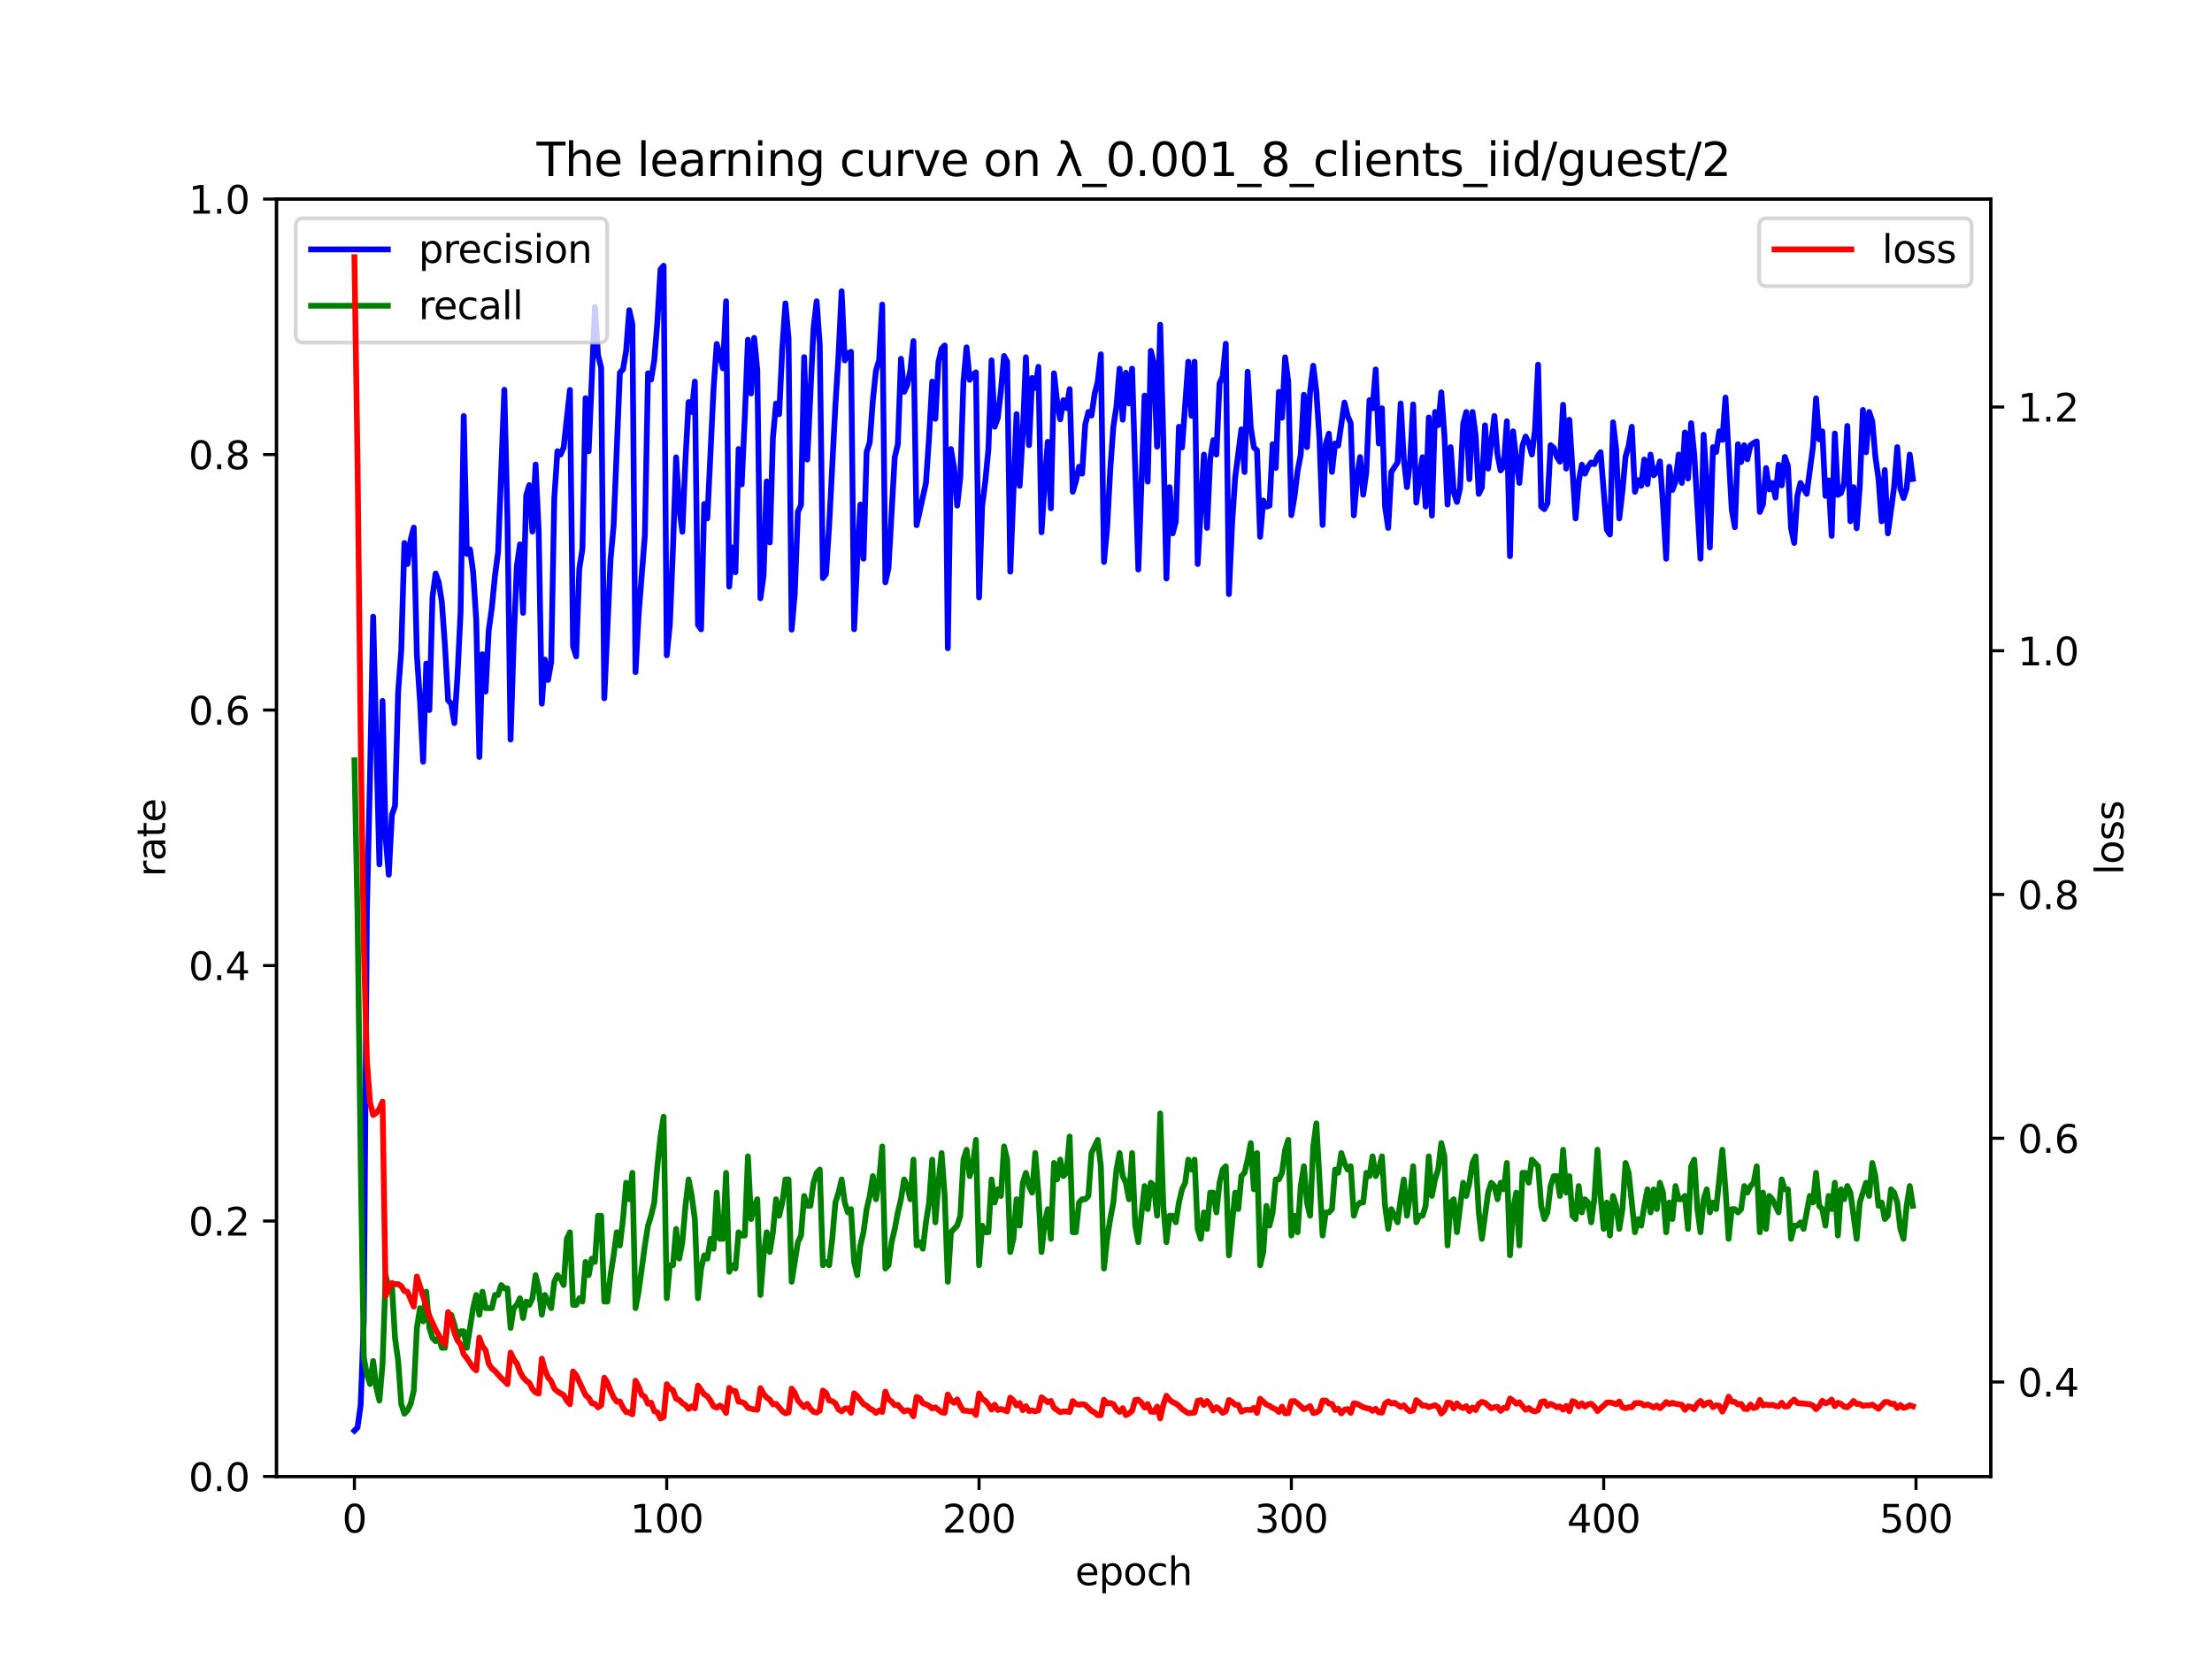 <?xml version="1.0" encoding="utf-8" standalone="no"?>
<!DOCTYPE svg PUBLIC "-//W3C//DTD SVG 1.1//EN"
  "http://www.w3.org/Graphics/SVG/1.1/DTD/svg11.dtd">
<svg xmlns:xlink="http://www.w3.org/1999/xlink" width="576pt" height="432pt" viewBox="0 0 576 432" xmlns="http://www.w3.org/2000/svg" version="1.1">
 <defs>
  <style type="text/css">*{stroke-linejoin: round; stroke-linecap: butt}</style>
 </defs>
 <g id="figure_1">
  <g id="patch_1">
   <path d="M 0 432 
L 576 432 
L 576 0 
L 0 0 
z
" style="fill: #ffffff"/>
  </g>
  <g id="axes_1">
   <g id="patch_2">
    <path d="M 72 384.48 
L 518.4 384.48 
L 518.4 51.84 
L 72 51.84 
z
" style="fill: #ffffff"/>
   </g>
   <g id="matplotlib.axis_1">
    <g id="xtick_1">
     <g id="line2d_1">
      <defs>
       <path id="md2931b9721" d="M 0 0 
L 0 3.5 
" style="stroke: #000000; stroke-width: 0.8"/>
      </defs>
      <g>
       <use xlink:href="#md2931b9721" x="92.291" y="384.48" style="stroke: #000000; stroke-width: 0.8"/>
      </g>
     </g>
     <g id="text_1">
      <!-- 0 -->
      <g transform="translate(89.11 399.078) scale(0.1 -0.1)">
       <defs>
        <path id="DejaVuSans-30" d="M 2034 4250 
Q 1547 4250 1301 3770 
Q 1056 3291 1056 2328 
Q 1056 1369 1301 889 
Q 1547 409 2034 409 
Q 2525 409 2770 889 
Q 3016 1369 3016 2328 
Q 3016 3291 2770 3770 
Q 2525 4250 2034 4250 
z
M 2034 4750 
Q 2819 4750 3233 4129 
Q 3647 3509 3647 2328 
Q 3647 1150 3233 529 
Q 2819 -91 2034 -91 
Q 1250 -91 836 529 
Q 422 1150 422 2328 
Q 422 3509 836 4129 
Q 1250 4750 2034 4750 
z
" transform="scale(0.016)"/>
       </defs>
       <use xlink:href="#DejaVuSans-30"/>
      </g>
     </g>
    </g>
    <g id="xtick_2">
     <g id="line2d_2">
      <g>
       <use xlink:href="#md2931b9721" x="173.617" y="384.48" style="stroke: #000000; stroke-width: 0.8"/>
      </g>
     </g>
     <g id="text_2">
      <!-- 100 -->
      <g transform="translate(164.073 399.078) scale(0.1 -0.1)">
       <defs>
        <path id="DejaVuSans-31" d="M 794 531 
L 1825 531 
L 1825 4091 
L 703 3866 
L 703 4441 
L 1819 4666 
L 2450 4666 
L 2450 531 
L 3481 531 
L 3481 0 
L 794 0 
L 794 531 
z
" transform="scale(0.016)"/>
       </defs>
       <use xlink:href="#DejaVuSans-31"/>
       <use xlink:href="#DejaVuSans-30" x="63.623"/>
       <use xlink:href="#DejaVuSans-30" x="127.246"/>
      </g>
     </g>
    </g>
    <g id="xtick_3">
     <g id="line2d_3">
      <g>
       <use xlink:href="#md2931b9721" x="254.943" y="384.48" style="stroke: #000000; stroke-width: 0.8"/>
      </g>
     </g>
     <g id="text_3">
      <!-- 200 -->
      <g transform="translate(245.4 399.078) scale(0.1 -0.1)">
       <defs>
        <path id="DejaVuSans-32" d="M 1228 531 
L 3431 531 
L 3431 0 
L 469 0 
L 469 531 
Q 828 903 1448 1529 
Q 2069 2156 2228 2338 
Q 2531 2678 2651 2914 
Q 2772 3150 2772 3378 
Q 2772 3750 2511 3984 
Q 2250 4219 1831 4219 
Q 1534 4219 1204 4116 
Q 875 4013 500 3803 
L 500 4441 
Q 881 4594 1212 4672 
Q 1544 4750 1819 4750 
Q 2544 4750 2975 4387 
Q 3406 4025 3406 3419 
Q 3406 3131 3298 2873 
Q 3191 2616 2906 2266 
Q 2828 2175 2409 1742 
Q 1991 1309 1228 531 
z
" transform="scale(0.016)"/>
       </defs>
       <use xlink:href="#DejaVuSans-32"/>
       <use xlink:href="#DejaVuSans-30" x="63.623"/>
       <use xlink:href="#DejaVuSans-30" x="127.246"/>
      </g>
     </g>
    </g>
    <g id="xtick_4">
     <g id="line2d_4">
      <g>
       <use xlink:href="#md2931b9721" x="336.27" y="384.48" style="stroke: #000000; stroke-width: 0.8"/>
      </g>
     </g>
     <g id="text_4">
      <!-- 300 -->
      <g transform="translate(326.726 399.078) scale(0.1 -0.1)">
       <defs>
        <path id="DejaVuSans-33" d="M 2597 2516 
Q 3050 2419 3304 2112 
Q 3559 1806 3559 1356 
Q 3559 666 3084 287 
Q 2609 -91 1734 -91 
Q 1441 -91 1130 -33 
Q 819 25 488 141 
L 488 750 
Q 750 597 1062 519 
Q 1375 441 1716 441 
Q 2309 441 2620 675 
Q 2931 909 2931 1356 
Q 2931 1769 2642 2001 
Q 2353 2234 1838 2234 
L 1294 2234 
L 1294 2753 
L 1863 2753 
Q 2328 2753 2575 2939 
Q 2822 3125 2822 3475 
Q 2822 3834 2567 4026 
Q 2313 4219 1838 4219 
Q 1578 4219 1281 4162 
Q 984 4106 628 3988 
L 628 4550 
Q 988 4650 1302 4700 
Q 1616 4750 1894 4750 
Q 2613 4750 3031 4423 
Q 3450 4097 3450 3541 
Q 3450 3153 3228 2886 
Q 3006 2619 2597 2516 
z
" transform="scale(0.016)"/>
       </defs>
       <use xlink:href="#DejaVuSans-33"/>
       <use xlink:href="#DejaVuSans-30" x="63.623"/>
       <use xlink:href="#DejaVuSans-30" x="127.246"/>
      </g>
     </g>
    </g>
    <g id="xtick_5">
     <g id="line2d_5">
      <g>
       <use xlink:href="#md2931b9721" x="417.596" y="384.48" style="stroke: #000000; stroke-width: 0.8"/>
      </g>
     </g>
     <g id="text_5">
      <!-- 400 -->
      <g transform="translate(408.052 399.078) scale(0.1 -0.1)">
       <defs>
        <path id="DejaVuSans-34" d="M 2419 4116 
L 825 1625 
L 2419 1625 
L 2419 4116 
z
M 2253 4666 
L 3047 4666 
L 3047 1625 
L 3713 1625 
L 3713 1100 
L 3047 1100 
L 3047 0 
L 2419 0 
L 2419 1100 
L 313 1100 
L 313 1709 
L 2253 4666 
z
" transform="scale(0.016)"/>
       </defs>
       <use xlink:href="#DejaVuSans-34"/>
       <use xlink:href="#DejaVuSans-30" x="63.623"/>
       <use xlink:href="#DejaVuSans-30" x="127.246"/>
      </g>
     </g>
    </g>
    <g id="xtick_6">
     <g id="line2d_6">
      <g>
       <use xlink:href="#md2931b9721" x="498.922" y="384.48" style="stroke: #000000; stroke-width: 0.8"/>
      </g>
     </g>
     <g id="text_6">
      <!-- 500 -->
      <g transform="translate(489.379 399.078) scale(0.1 -0.1)">
       <defs>
        <path id="DejaVuSans-35" d="M 691 4666 
L 3169 4666 
L 3169 4134 
L 1269 4134 
L 1269 2991 
Q 1406 3038 1543 3061 
Q 1681 3084 1819 3084 
Q 2600 3084 3056 2656 
Q 3513 2228 3513 1497 
Q 3513 744 3044 326 
Q 2575 -91 1722 -91 
Q 1428 -91 1123 -41 
Q 819 9 494 109 
L 494 744 
Q 775 591 1075 516 
Q 1375 441 1709 441 
Q 2250 441 2565 725 
Q 2881 1009 2881 1497 
Q 2881 1984 2565 2268 
Q 2250 2553 1709 2553 
Q 1456 2553 1204 2497 
Q 953 2441 691 2322 
L 691 4666 
z
" transform="scale(0.016)"/>
       </defs>
       <use xlink:href="#DejaVuSans-35"/>
       <use xlink:href="#DejaVuSans-30" x="63.623"/>
       <use xlink:href="#DejaVuSans-30" x="127.246"/>
      </g>
     </g>
    </g>
    <g id="text_7">
     <!-- epoch -->
     <g transform="translate(279.972 412.757) scale(0.1 -0.1)">
      <defs>
       <path id="DejaVuSans-65" d="M 3597 1894 
L 3597 1613 
L 953 1613 
Q 991 1019 1311 708 
Q 1631 397 2203 397 
Q 2534 397 2845 478 
Q 3156 559 3463 722 
L 3463 178 
Q 3153 47 2828 -22 
Q 2503 -91 2169 -91 
Q 1331 -91 842 396 
Q 353 884 353 1716 
Q 353 2575 817 3079 
Q 1281 3584 2069 3584 
Q 2775 3584 3186 3129 
Q 3597 2675 3597 1894 
z
M 3022 2063 
Q 3016 2534 2758 2815 
Q 2500 3097 2075 3097 
Q 1594 3097 1305 2825 
Q 1016 2553 972 2059 
L 3022 2063 
z
" transform="scale(0.016)"/>
       <path id="DejaVuSans-70" d="M 1159 525 
L 1159 -1331 
L 581 -1331 
L 581 3500 
L 1159 3500 
L 1159 2969 
Q 1341 3281 1617 3432 
Q 1894 3584 2278 3584 
Q 2916 3584 3314 3078 
Q 3713 2572 3713 1747 
Q 3713 922 3314 415 
Q 2916 -91 2278 -91 
Q 1894 -91 1617 61 
Q 1341 213 1159 525 
z
M 3116 1747 
Q 3116 2381 2855 2742 
Q 2594 3103 2138 3103 
Q 1681 3103 1420 2742 
Q 1159 2381 1159 1747 
Q 1159 1113 1420 752 
Q 1681 391 2138 391 
Q 2594 391 2855 752 
Q 3116 1113 3116 1747 
z
" transform="scale(0.016)"/>
       <path id="DejaVuSans-6f" d="M 1959 3097 
Q 1497 3097 1228 2736 
Q 959 2375 959 1747 
Q 959 1119 1226 758 
Q 1494 397 1959 397 
Q 2419 397 2687 759 
Q 2956 1122 2956 1747 
Q 2956 2369 2687 2733 
Q 2419 3097 1959 3097 
z
M 1959 3584 
Q 2709 3584 3137 3096 
Q 3566 2609 3566 1747 
Q 3566 888 3137 398 
Q 2709 -91 1959 -91 
Q 1206 -91 779 398 
Q 353 888 353 1747 
Q 353 2609 779 3096 
Q 1206 3584 1959 3584 
z
" transform="scale(0.016)"/>
       <path id="DejaVuSans-63" d="M 3122 3366 
L 3122 2828 
Q 2878 2963 2633 3030 
Q 2388 3097 2138 3097 
Q 1578 3097 1268 2742 
Q 959 2388 959 1747 
Q 959 1106 1268 751 
Q 1578 397 2138 397 
Q 2388 397 2633 464 
Q 2878 531 3122 666 
L 3122 134 
Q 2881 22 2623 -34 
Q 2366 -91 2075 -91 
Q 1284 -91 818 406 
Q 353 903 353 1747 
Q 353 2603 823 3093 
Q 1294 3584 2113 3584 
Q 2378 3584 2631 3529 
Q 2884 3475 3122 3366 
z
" transform="scale(0.016)"/>
       <path id="DejaVuSans-68" d="M 3513 2113 
L 3513 0 
L 2938 0 
L 2938 2094 
Q 2938 2591 2744 2837 
Q 2550 3084 2163 3084 
Q 1697 3084 1428 2787 
Q 1159 2491 1159 1978 
L 1159 0 
L 581 0 
L 581 4863 
L 1159 4863 
L 1159 2956 
Q 1366 3272 1645 3428 
Q 1925 3584 2291 3584 
Q 2894 3584 3203 3211 
Q 3513 2838 3513 2113 
z
" transform="scale(0.016)"/>
      </defs>
      <use xlink:href="#DejaVuSans-65"/>
      <use xlink:href="#DejaVuSans-70" x="61.523"/>
      <use xlink:href="#DejaVuSans-6f" x="125"/>
      <use xlink:href="#DejaVuSans-63" x="186.182"/>
      <use xlink:href="#DejaVuSans-68" x="241.162"/>
     </g>
    </g>
   </g>
   <g id="matplotlib.axis_2">
    <g id="ytick_1">
     <g id="line2d_7">
      <defs>
       <path id="m10dcba0d7e" d="M 0 0 
L -3.5 0 
" style="stroke: #000000; stroke-width: 0.8"/>
      </defs>
      <g>
       <use xlink:href="#m10dcba0d7e" x="72" y="384.48" style="stroke: #000000; stroke-width: 0.8"/>
      </g>
     </g>
     <g id="text_8">
      <!-- 0.0 -->
      <g transform="translate(49.097 388.279) scale(0.1 -0.1)">
       <defs>
        <path id="DejaVuSans-2e" d="M 684 794 
L 1344 794 
L 1344 0 
L 684 0 
L 684 794 
z
" transform="scale(0.016)"/>
       </defs>
       <use xlink:href="#DejaVuSans-30"/>
       <use xlink:href="#DejaVuSans-2e" x="63.623"/>
       <use xlink:href="#DejaVuSans-30" x="95.41"/>
      </g>
     </g>
    </g>
    <g id="ytick_2">
     <g id="line2d_8">
      <g>
       <use xlink:href="#m10dcba0d7e" x="72" y="317.952" style="stroke: #000000; stroke-width: 0.8"/>
      </g>
     </g>
     <g id="text_9">
      <!-- 0.2 -->
      <g transform="translate(49.097 321.751) scale(0.1 -0.1)">
       <use xlink:href="#DejaVuSans-30"/>
       <use xlink:href="#DejaVuSans-2e" x="63.623"/>
       <use xlink:href="#DejaVuSans-32" x="95.41"/>
      </g>
     </g>
    </g>
    <g id="ytick_3">
     <g id="line2d_9">
      <g>
       <use xlink:href="#m10dcba0d7e" x="72" y="251.424" style="stroke: #000000; stroke-width: 0.8"/>
      </g>
     </g>
     <g id="text_10">
      <!-- 0.4 -->
      <g transform="translate(49.097 255.223) scale(0.1 -0.1)">
       <use xlink:href="#DejaVuSans-30"/>
       <use xlink:href="#DejaVuSans-2e" x="63.623"/>
       <use xlink:href="#DejaVuSans-34" x="95.41"/>
      </g>
     </g>
    </g>
    <g id="ytick_4">
     <g id="line2d_10">
      <g>
       <use xlink:href="#m10dcba0d7e" x="72" y="184.896" style="stroke: #000000; stroke-width: 0.8"/>
      </g>
     </g>
     <g id="text_11">
      <!-- 0.6 -->
      <g transform="translate(49.097 188.695) scale(0.1 -0.1)">
       <defs>
        <path id="DejaVuSans-36" d="M 2113 2584 
Q 1688 2584 1439 2293 
Q 1191 2003 1191 1497 
Q 1191 994 1439 701 
Q 1688 409 2113 409 
Q 2538 409 2786 701 
Q 3034 994 3034 1497 
Q 3034 2003 2786 2293 
Q 2538 2584 2113 2584 
z
M 3366 4563 
L 3366 3988 
Q 3128 4100 2886 4159 
Q 2644 4219 2406 4219 
Q 1781 4219 1451 3797 
Q 1122 3375 1075 2522 
Q 1259 2794 1537 2939 
Q 1816 3084 2150 3084 
Q 2853 3084 3261 2657 
Q 3669 2231 3669 1497 
Q 3669 778 3244 343 
Q 2819 -91 2113 -91 
Q 1303 -91 875 529 
Q 447 1150 447 2328 
Q 447 3434 972 4092 
Q 1497 4750 2381 4750 
Q 2619 4750 2861 4703 
Q 3103 4656 3366 4563 
z
" transform="scale(0.016)"/>
       </defs>
       <use xlink:href="#DejaVuSans-30"/>
       <use xlink:href="#DejaVuSans-2e" x="63.623"/>
       <use xlink:href="#DejaVuSans-36" x="95.41"/>
      </g>
     </g>
    </g>
    <g id="ytick_5">
     <g id="line2d_11">
      <g>
       <use xlink:href="#m10dcba0d7e" x="72" y="118.368" style="stroke: #000000; stroke-width: 0.8"/>
      </g>
     </g>
     <g id="text_12">
      <!-- 0.8 -->
      <g transform="translate(49.097 122.167) scale(0.1 -0.1)">
       <defs>
        <path id="DejaVuSans-38" d="M 2034 2216 
Q 1584 2216 1326 1975 
Q 1069 1734 1069 1313 
Q 1069 891 1326 650 
Q 1584 409 2034 409 
Q 2484 409 2743 651 
Q 3003 894 3003 1313 
Q 3003 1734 2745 1975 
Q 2488 2216 2034 2216 
z
M 1403 2484 
Q 997 2584 770 2862 
Q 544 3141 544 3541 
Q 544 4100 942 4425 
Q 1341 4750 2034 4750 
Q 2731 4750 3128 4425 
Q 3525 4100 3525 3541 
Q 3525 3141 3298 2862 
Q 3072 2584 2669 2484 
Q 3125 2378 3379 2068 
Q 3634 1759 3634 1313 
Q 3634 634 3220 271 
Q 2806 -91 2034 -91 
Q 1263 -91 848 271 
Q 434 634 434 1313 
Q 434 1759 690 2068 
Q 947 2378 1403 2484 
z
M 1172 3481 
Q 1172 3119 1398 2916 
Q 1625 2713 2034 2713 
Q 2441 2713 2670 2916 
Q 2900 3119 2900 3481 
Q 2900 3844 2670 4047 
Q 2441 4250 2034 4250 
Q 1625 4250 1398 4047 
Q 1172 3844 1172 3481 
z
" transform="scale(0.016)"/>
       </defs>
       <use xlink:href="#DejaVuSans-30"/>
       <use xlink:href="#DejaVuSans-2e" x="63.623"/>
       <use xlink:href="#DejaVuSans-38" x="95.41"/>
      </g>
     </g>
    </g>
    <g id="ytick_6">
     <g id="line2d_12">
      <g>
       <use xlink:href="#m10dcba0d7e" x="72" y="51.84" style="stroke: #000000; stroke-width: 0.8"/>
      </g>
     </g>
     <g id="text_13">
      <!-- 1.0 -->
      <g transform="translate(49.097 55.639) scale(0.1 -0.1)">
       <use xlink:href="#DejaVuSans-31"/>
       <use xlink:href="#DejaVuSans-2e" x="63.623"/>
       <use xlink:href="#DejaVuSans-30" x="95.41"/>
      </g>
     </g>
    </g>
    <g id="text_14">
     <!-- rate -->
     <g transform="translate(43.017 228.316) rotate(-90) scale(0.1 -0.1)">
      <defs>
       <path id="DejaVuSans-72" d="M 2631 2963 
Q 2534 3019 2420 3045 
Q 2306 3072 2169 3072 
Q 1681 3072 1420 2755 
Q 1159 2438 1159 1844 
L 1159 0 
L 581 0 
L 581 3500 
L 1159 3500 
L 1159 2956 
Q 1341 3275 1631 3429 
Q 1922 3584 2338 3584 
Q 2397 3584 2469 3576 
Q 2541 3569 2628 3553 
L 2631 2963 
z
" transform="scale(0.016)"/>
       <path id="DejaVuSans-61" d="M 2194 1759 
Q 1497 1759 1228 1600 
Q 959 1441 959 1056 
Q 959 750 1161 570 
Q 1363 391 1709 391 
Q 2188 391 2477 730 
Q 2766 1069 2766 1631 
L 2766 1759 
L 2194 1759 
z
M 3341 1997 
L 3341 0 
L 2766 0 
L 2766 531 
Q 2569 213 2275 61 
Q 1981 -91 1556 -91 
Q 1019 -91 701 211 
Q 384 513 384 1019 
Q 384 1609 779 1909 
Q 1175 2209 1959 2209 
L 2766 2209 
L 2766 2266 
Q 2766 2663 2505 2880 
Q 2244 3097 1772 3097 
Q 1472 3097 1187 3025 
Q 903 2953 641 2809 
L 641 3341 
Q 956 3463 1253 3523 
Q 1550 3584 1831 3584 
Q 2591 3584 2966 3190 
Q 3341 2797 3341 1997 
z
" transform="scale(0.016)"/>
       <path id="DejaVuSans-74" d="M 1172 4494 
L 1172 3500 
L 2356 3500 
L 2356 3053 
L 1172 3053 
L 1172 1153 
Q 1172 725 1289 603 
Q 1406 481 1766 481 
L 2356 481 
L 2356 0 
L 1766 0 
Q 1100 0 847 248 
Q 594 497 594 1153 
L 594 3053 
L 172 3053 
L 172 3500 
L 594 3500 
L 594 4494 
L 1172 4494 
z
" transform="scale(0.016)"/>
      </defs>
      <use xlink:href="#DejaVuSans-72"/>
      <use xlink:href="#DejaVuSans-61" x="41.113"/>
      <use xlink:href="#DejaVuSans-74" x="102.393"/>
      <use xlink:href="#DejaVuSans-65" x="141.602"/>
     </g>
    </g>
   </g>
   <g id="line2d_13">
    <path d="M 92.291 372.543 
L 93.104 371.703 
L 93.917 365.849 
L 94.731 344.024 
L 95.544 237.168 
L 96.357 201.854 
L 97.17 160.588 
L 98.797 225.09 
L 99.61 182.52 
L 100.424 218.16 
L 101.237 227.782 
L 102.05 212.22 
L 102.863 209.844 
L 103.677 180.227 
L 104.49 169.242 
L 105.303 141.397 
L 106.116 146.88 
L 106.93 140.544 
L 107.743 137.376 
L 108.556 170.64 
L 109.369 182.52 
L 110.183 198.36 
L 110.996 172.8 
L 111.809 184.896 
L 112.622 155.449 
L 113.436 149.338 
L 114.249 151.632 
L 115.062 156.884 
L 115.876 168.264 
L 116.689 182.37 
L 117.502 183.253 
L 118.315 188.308 
L 119.129 175.959 
L 119.942 159.308 
L 120.755 108.326 
L 121.568 144.24 
L 122.382 143.048 
L 123.195 148.86 
L 124.008 161.368 
L 124.821 197.131 
L 125.635 170.367 
L 126.448 180.087 
L 127.261 164.16 
L 128.074 158.285 
L 128.888 149.926 
L 129.701 143.754 
L 131.328 101.488 
L 132.141 135 
L 132.954 192.572 
L 133.767 166.985 
L 134.581 147.531 
L 135.394 141.743 
L 136.207 159.597 
L 137.02 128.974 
L 137.834 126.312 
L 138.647 138.418 
L 139.46 120.96 
L 140.273 138.24 
L 141.087 183.253 
L 141.9 171.745 
L 142.713 177.069 
L 143.526 172.422 
L 144.34 129.6 
L 145.153 117.493 
L 145.966 118.368 
L 146.78 116.52 
L 148.406 101.545 
L 149.219 168.264 
L 150.033 170.933 
L 150.846 148.131 
L 151.659 142.974 
L 152.472 103.68 
L 153.286 117.493 
L 154.912 79.95 
L 155.725 92.496 
L 156.539 95.705 
L 157.352 181.837 
L 158.978 145.762 
L 159.792 136.848 
L 161.418 97.013 
L 162.232 96.192 
L 163.045 91.362 
L 163.858 80.765 
L 164.671 84.452 
L 165.485 175.04 
L 166.298 160.048 
L 167.924 139.377 
L 168.738 97.2 
L 169.551 98.843 
L 170.364 93.858 
L 171.177 83.825 
L 171.991 70.15 
L 172.804 69.195 
L 173.617 170.64 
L 174.43 162.72 
L 175.244 142.56 
L 176.057 119.076 
L 176.87 132.132 
L 177.684 138.465 
L 178.497 119.66 
L 179.31 104.689 
L 180.123 107.28 
L 180.937 99.36 
L 181.75 162.72 
L 182.563 163.887 
L 183.376 131.22 
L 184.19 135 
L 185.816 101.12 
L 186.629 89.562 
L 187.443 92.406 
L 188.256 95.925 
L 189.069 78.451 
L 189.882 152.753 
L 190.696 142.56 
L 191.509 149.016 
L 192.322 116.922 
L 193.136 126.153 
L 193.949 108.54 
L 194.762 88.461 
L 195.575 102.459 
L 196.389 87.997 
L 197.202 96.421 
L 198.015 155.79 
L 198.828 149.881 
L 199.642 125.371 
L 200.455 141.259 
L 201.268 113.982 
L 202.081 105.062 
L 202.895 107.864 
L 203.708 90.766 
L 204.521 78.994 
L 205.334 88.068 
L 206.148 163.966 
L 206.961 154.463 
L 207.774 133.231 
L 208.588 131.535 
L 209.401 92.991 
L 210.214 119.66 
L 211.841 85.44 
L 212.654 78.451 
L 213.467 89.856 
L 214.28 150.535 
L 215.094 149.463 
L 215.907 136.934 
L 217.533 105.6 
L 218.347 92.571 
L 219.16 75.845 
L 219.973 93.858 
L 220.786 92.049 
L 221.6 91.612 
L 222.413 163.851 
L 223.226 145.762 
L 224.039 131.384 
L 224.853 145.496 
L 225.666 117.709 
L 226.479 115.2 
L 227.293 104.2 
L 228.106 96.421 
L 228.919 93.824 
L 229.732 79.306 
L 230.546 151.632 
L 231.359 147.936 
L 232.985 119.076 
L 233.799 115.68 
L 234.612 93.42 
L 235.425 102.05 
L 236.238 100.283 
L 237.052 96.421 
L 237.865 88.8 
L 238.678 136.769 
L 241.118 125.76 
L 241.931 113.802 
L 242.745 99.36 
L 243.558 109.068 
L 244.371 94.235 
L 245.184 90.798 
L 245.998 89.955 
L 246.811 168.812 
L 247.624 116.922 
L 248.437 121.869 
L 249.251 131.674 
L 250.064 124.296 
L 250.877 99.36 
L 251.69 90.45 
L 252.504 98.912 
L 253.317 97.616 
L 254.13 96.944 
L 254.943 155.566 
L 255.757 131.674 
L 256.57 125.371 
L 257.383 116.922 
L 258.197 93.824 
L 259.01 111.122 
L 259.823 108.864 
L 260.636 101.736 
L 261.45 92.691 
L 262.263 94.176 
L 263.076 148.86 
L 264.703 107.829 
L 265.516 126.514 
L 266.329 112.875 
L 267.142 93.024 
L 267.956 115.927 
L 268.769 98.41 
L 269.582 101.013 
L 270.395 95.52 
L 271.209 138.616 
L 272.022 125.76 
L 272.835 115.042 
L 273.649 132.374 
L 274.462 97.2 
L 275.275 104.689 
L 276.088 109.192 
L 276.902 104.2 
L 277.715 106.272 
L 278.528 101.324 
L 279.341 128.07 
L 280.155 125.371 
L 280.968 121.536 
L 281.781 123.342 
L 282.594 110.541 
L 283.408 107.28 
L 284.221 108.22 
L 285.034 102.582 
L 285.847 99.36 
L 286.661 92.254 
L 287.474 146.34 
L 288.287 137.572 
L 289.101 122.4 
L 289.914 111.122 
L 290.727 105.782 
L 291.54 95.996 
L 292.354 109.296 
L 293.167 97.053 
L 293.98 105.062 
L 294.793 95.996 
L 296.42 148.306 
L 298.046 103.015 
L 298.86 125.405 
L 299.673 91.362 
L 300.486 94.655 
L 301.299 116.331 
L 302.113 84.559 
L 302.926 114.416 
L 303.739 150.644 
L 304.553 126.847 
L 305.366 138.886 
L 306.179 135.807 
L 306.992 111.122 
L 307.806 116.52 
L 309.432 94.176 
L 310.245 108.27 
L 311.059 94.176 
L 311.872 146.88 
L 313.498 118.368 
L 314.312 137.47 
L 315.125 119.6 
L 315.938 114.602 
L 316.751 118.368 
L 317.565 99.817 
L 318.378 98.04 
L 319.191 89.497 
L 320.005 154.718 
L 320.818 136.631 
L 321.631 124.416 
L 323.258 111.775 
L 324.071 122.917 
L 324.884 96.791 
L 325.697 111.337 
L 326.511 116.52 
L 327.324 117.277 
L 328.137 139.779 
L 328.95 130.328 
L 329.764 131.92 
L 330.577 131.674 
L 331.39 115.68 
L 332.203 121.869 
L 333.017 102.05 
L 333.83 108.778 
L 334.643 93.052 
L 335.457 99.36 
L 336.27 134.143 
L 337.083 129.348 
L 337.896 122.614 
L 338.71 118.368 
L 339.523 102.785 
L 340.336 116.43 
L 341.149 101.915 
L 341.963 95.228 
L 342.776 102 
L 343.589 114.21 
L 344.402 136.697 
L 345.216 115.68 
L 346.029 112.937 
L 346.842 122.889 
L 347.655 115.475 
L 348.469 116.034 
L 350.095 104.827 
L 350.909 108.27 
L 351.722 110.198 
L 352.535 134.208 
L 353.348 124.704 
L 354.162 119.008 
L 354.975 128.84 
L 355.788 122.917 
L 356.601 104.2 
L 357.415 106.324 
L 358.228 96.192 
L 359.041 115.475 
L 359.854 106.324 
L 360.668 131.92 
L 361.481 137.47 
L 362.294 122.889 
L 363.921 120.426 
L 364.734 105.062 
L 365.547 119.545 
L 366.361 126.847 
L 367.174 120.233 
L 367.987 105.3 
L 368.8 130.883 
L 369.614 124.296 
L 370.427 119.04 
L 371.24 131.92 
L 372.053 108.702 
L 372.867 134.264 
L 373.68 107.28 
L 374.493 110.714 
L 375.306 102.155 
L 376.12 113.336 
L 376.933 131.384 
L 377.746 116.43 
L 378.559 128.134 
L 379.373 130.713 
L 380.186 127.155 
L 380.999 110.36 
L 381.812 107.28 
L 382.626 124.787 
L 383.439 107.28 
L 384.252 113.336 
L 385.066 128.603 
L 385.879 126.952 
L 386.692 110.745 
L 387.505 122.03 
L 389.132 108.326 
L 389.945 118.368 
L 390.758 122.489 
L 391.572 121.392 
L 392.385 109.69 
L 393.198 144.836 
L 394.011 112.32 
L 394.825 119.6 
L 395.638 125.76 
L 396.451 116.034 
L 397.264 113.658 
L 398.078 115.344 
L 398.891 118.368 
L 399.704 112.059 
L 400.518 94.96 
L 401.331 131.92 
L 402.144 132.578 
L 402.957 131.04 
L 403.771 115.927 
L 404.584 116.602 
L 405.397 118.952 
L 406.21 120.233 
L 407.024 105.401 
L 407.837 122.03 
L 408.65 109.296 
L 410.277 135 
L 411.09 125.433 
L 411.903 121.003 
L 412.716 123.342 
L 413.53 121.536 
L 414.343 120.426 
L 415.156 120.878 
L 415.97 118.905 
L 416.783 117.74 
L 418.409 137.97 
L 419.223 139.2 
L 420.036 109.971 
L 420.849 117.064 
L 421.662 135 
L 422.476 127.872 
L 423.289 118.927 
L 424.102 116.034 
L 424.915 111.122 
L 425.729 128.07 
L 426.542 125.021 
L 427.355 126.514 
L 428.168 119.66 
L 428.982 126.09 
L 429.795 118.368 
L 430.608 123.762 
L 431.422 122.889 
L 432.235 120.15 
L 433.048 131.32 
L 433.861 145.496 
L 434.675 121.536 
L 435.488 127.59 
L 436.301 125.433 
L 437.114 118.368 
L 437.928 125.76 
L 438.741 112.611 
L 439.554 124.605 
L 440.367 110.198 
L 441.181 118.368 
L 442.807 145.496 
L 443.62 113.201 
L 444.434 126.09 
L 445.247 142.56 
L 446.06 116.43 
L 446.874 117.709 
L 447.687 112.32 
L 448.5 114.551 
L 449.313 103.512 
L 450.94 132.668 
L 451.753 137.289 
L 452.566 115.68 
L 453.38 120.325 
L 454.193 115.927 
L 455.006 119.6 
L 455.819 115.927 
L 456.633 115.344 
L 457.446 114.927 
L 458.259 133.303 
L 459.072 131.32 
L 459.886 121.869 
L 460.699 127.44 
L 461.512 125.76 
L 462.326 129.56 
L 463.139 121.003 
L 463.952 126.397 
L 464.765 118.978 
L 465.579 121.392 
L 466.392 137.572 
L 467.205 141.397 
L 468.018 129.12 
L 468.832 125.76 
L 470.458 128.603 
L 472.085 116.43 
L 472.898 103.72 
L 473.711 114.416 
L 474.524 112.32 
L 475.338 129.12 
L 476.151 125.082 
L 476.964 139.536 
L 477.778 112.875 
L 478.591 128.872 
L 479.404 128.377 
L 480.217 125.76 
L 481.031 110.907 
L 481.844 135.723 
L 482.657 126.847 
L 483.47 137.572 
L 484.284 126.451 
L 485.097 106.742 
L 485.91 117.769 
L 486.723 107.28 
L 487.537 109.69 
L 488.35 118.952 
L 489.163 124.704 
L 489.976 135.749 
L 490.79 122.4 
L 491.603 138.886 
L 493.23 126.759 
L 494.043 116.43 
L 494.856 127.284 
L 495.669 129.692 
L 496.483 127.155 
L 497.296 118.368 
L 498.109 124.704 
L 498.109 124.704 
" clip-path="url(#p5d669cd397)" style="fill: none; stroke: #0000ff; stroke-width: 1.5; stroke-linecap: square"/>
   </g>
   <g id="line2d_14">
    <path d="M 92.291 197.961 
L 93.104 238.359 
L 93.917 301.965 
L 94.731 353.537 
L 95.544 357.834 
L 96.357 360.413 
L 97.17 354.396 
L 97.984 361.273 
L 98.797 364.711 
L 99.61 355.256 
L 100.424 332.048 
L 101.237 335.487 
L 102.05 334.627 
L 102.863 348.38 
L 103.677 354.396 
L 104.49 365.57 
L 105.303 368.149 
L 106.116 367.289 
L 106.93 365.57 
L 107.743 362.132 
L 108.556 345.801 
L 109.369 340.644 
L 110.183 344.082 
L 110.996 336.346 
L 111.809 345.801 
L 112.622 348.38 
L 113.436 349.239 
L 114.249 348.38 
L 115.062 350.958 
L 115.876 350.958 
L 116.689 343.222 
L 117.502 342.363 
L 118.315 344.941 
L 119.129 348.38 
L 119.942 346.66 
L 120.755 346.66 
L 121.568 350.958 
L 123.195 340.644 
L 124.008 337.206 
L 124.821 342.363 
L 125.635 336.346 
L 126.448 340.644 
L 128.074 340.644 
L 128.888 337.206 
L 129.701 337.206 
L 130.514 334.627 
L 131.328 335.487 
L 132.141 335.487 
L 132.954 345.801 
L 133.767 340.644 
L 134.581 339.784 
L 135.394 338.065 
L 136.207 343.222 
L 137.02 338.925 
L 137.834 339.784 
L 138.647 338.065 
L 139.46 332.048 
L 140.273 335.487 
L 141.087 342.363 
L 141.9 337.206 
L 143.526 340.644 
L 144.34 333.767 
L 145.153 332.048 
L 145.966 332.908 
L 146.78 334.627 
L 147.593 322.593 
L 148.406 320.874 
L 149.219 339.784 
L 150.033 339.784 
L 150.846 338.065 
L 151.659 338.925 
L 152.472 328.61 
L 153.286 332.048 
L 154.099 327.751 
L 154.912 328.61 
L 155.725 316.577 
L 156.539 316.577 
L 157.352 338.925 
L 158.165 338.925 
L 158.978 332.048 
L 159.792 326.891 
L 160.605 320.874 
L 161.418 324.313 
L 162.232 317.436 
L 163.045 307.981 
L 163.858 312.279 
L 164.671 305.403 
L 165.485 340.644 
L 166.298 336.346 
L 167.924 324.313 
L 168.738 319.155 
L 169.551 316.577 
L 170.364 313.139 
L 171.177 303.684 
L 171.991 295.948 
L 172.804 290.791 
L 173.617 338.065 
L 174.43 329.47 
L 175.244 329.47 
L 176.057 320.015 
L 176.87 327.751 
L 177.684 323.453 
L 178.497 313.998 
L 179.31 307.122 
L 180.123 311.42 
L 180.937 317.436 
L 181.75 338.065 
L 182.563 330.329 
L 183.376 326.891 
L 184.19 327.751 
L 185.003 322.593 
L 185.816 325.172 
L 186.629 310.56 
L 187.443 322.593 
L 188.256 322.593 
L 189.069 305.403 
L 189.882 331.189 
L 190.696 329.47 
L 191.509 330.329 
L 192.322 320.874 
L 193.136 321.734 
L 193.949 321.734 
L 194.762 301.105 
L 195.575 317.436 
L 196.389 313.998 
L 197.202 312.279 
L 198.015 337.206 
L 198.828 326.891 
L 199.642 320.874 
L 200.455 326.032 
L 201.268 320.874 
L 202.081 312.279 
L 202.895 316.577 
L 203.708 313.139 
L 204.521 307.122 
L 205.334 307.122 
L 206.148 333.767 
L 207.774 323.453 
L 208.588 321.734 
L 209.401 311.42 
L 210.214 313.998 
L 211.027 313.998 
L 211.841 307.981 
L 212.654 305.403 
L 213.467 304.543 
L 214.28 329.47 
L 215.094 328.61 
L 215.907 329.47 
L 216.72 322.593 
L 217.533 313.139 
L 218.347 310.56 
L 219.16 307.122 
L 219.973 313.139 
L 220.786 315.717 
L 221.6 314.858 
L 222.413 328.61 
L 223.226 332.048 
L 224.039 324.313 
L 224.853 320.874 
L 225.666 314.858 
L 226.479 311.42 
L 227.293 306.262 
L 228.106 312.279 
L 228.919 307.122 
L 229.732 298.527 
L 230.546 330.329 
L 231.359 329.47 
L 232.172 323.453 
L 232.985 320.015 
L 233.799 315.717 
L 234.612 312.279 
L 235.425 307.122 
L 236.238 308.841 
L 237.052 312.279 
L 237.865 301.965 
L 238.678 324.313 
L 239.491 323.453 
L 240.305 325.172 
L 241.118 318.296 
L 241.931 313.139 
L 242.745 301.965 
L 243.558 318.296 
L 244.371 307.981 
L 245.184 300.246 
L 245.998 311.42 
L 246.811 333.767 
L 247.624 320.874 
L 249.251 319.155 
L 250.064 316.577 
L 250.877 301.965 
L 251.69 299.386 
L 252.504 306.262 
L 253.317 303.684 
L 254.13 296.807 
L 254.943 329.47 
L 255.757 319.155 
L 256.57 320.874 
L 257.383 320.874 
L 258.197 307.122 
L 259.01 313.139 
L 259.823 309.7 
L 260.636 311.42 
L 261.45 298.527 
L 262.263 301.965 
L 263.076 326.032 
L 263.889 322.593 
L 264.703 312.279 
L 265.516 319.155 
L 266.329 307.981 
L 267.142 305.403 
L 267.956 308.841 
L 268.769 310.56 
L 269.582 300.246 
L 270.395 310.56 
L 271.209 326.032 
L 272.022 318.296 
L 272.835 314.858 
L 273.649 322.593 
L 274.462 302.824 
L 275.275 307.122 
L 276.088 301.965 
L 276.902 306.262 
L 277.715 305.403 
L 278.528 295.948 
L 279.341 320.874 
L 280.155 320.874 
L 280.968 313.139 
L 281.781 312.279 
L 282.594 312.279 
L 283.408 311.42 
L 284.221 300.246 
L 285.847 296.807 
L 286.661 303.684 
L 287.474 330.329 
L 288.287 322.593 
L 289.101 317.436 
L 289.914 313.139 
L 290.727 304.543 
L 291.54 300.246 
L 292.354 306.262 
L 293.167 307.981 
L 293.98 312.279 
L 294.793 300.246 
L 295.607 319.155 
L 296.42 323.453 
L 298.046 308.841 
L 298.86 314.858 
L 299.673 307.981 
L 300.486 308.841 
L 301.299 316.577 
L 302.113 289.931 
L 302.926 313.998 
L 303.739 323.453 
L 304.553 316.577 
L 305.366 316.577 
L 306.179 318.296 
L 306.992 313.139 
L 307.806 309.7 
L 308.619 307.981 
L 309.432 301.965 
L 310.245 304.543 
L 311.059 301.965 
L 311.872 320.015 
L 312.685 322.593 
L 313.498 315.717 
L 314.312 320.015 
L 315.125 310.56 
L 315.938 310.56 
L 316.751 315.717 
L 317.565 307.981 
L 318.378 304.543 
L 319.191 303.684 
L 320.005 326.891 
L 321.631 310.56 
L 322.444 314.858 
L 323.258 306.262 
L 324.071 305.403 
L 324.884 301.965 
L 325.697 297.667 
L 326.511 309.7 
L 327.324 300.246 
L 328.137 329.47 
L 328.95 326.032 
L 329.764 313.998 
L 330.577 319.155 
L 331.39 315.717 
L 332.203 307.122 
L 333.017 307.122 
L 333.83 305.403 
L 334.643 299.386 
L 335.457 296.807 
L 336.27 321.734 
L 337.083 316.577 
L 337.896 320.874 
L 338.71 308.841 
L 339.523 303.684 
L 340.336 313.139 
L 341.149 316.577 
L 341.963 298.527 
L 342.776 292.51 
L 344.402 321.734 
L 345.216 315.717 
L 346.029 315.717 
L 346.842 314.858 
L 347.655 304.543 
L 348.469 305.403 
L 349.282 300.246 
L 350.095 302.824 
L 350.909 304.543 
L 351.722 303.684 
L 352.535 316.577 
L 353.348 313.998 
L 354.162 313.139 
L 354.975 313.139 
L 355.788 305.403 
L 356.601 306.262 
L 357.415 301.105 
L 358.228 306.262 
L 359.041 304.543 
L 359.854 301.105 
L 360.668 313.998 
L 361.481 320.015 
L 362.294 314.858 
L 363.921 318.296 
L 364.734 312.279 
L 365.547 307.122 
L 366.361 316.577 
L 367.174 311.42 
L 367.987 303.684 
L 368.8 318.296 
L 369.614 316.577 
L 370.427 316.577 
L 371.24 313.998 
L 372.053 301.105 
L 372.867 311.42 
L 373.68 307.122 
L 374.493 304.543 
L 375.306 297.667 
L 376.12 301.105 
L 376.933 324.313 
L 377.746 313.139 
L 378.559 312.279 
L 379.373 320.874 
L 380.999 307.981 
L 381.812 311.42 
L 382.626 307.981 
L 383.439 302.824 
L 384.252 301.105 
L 385.066 315.717 
L 385.879 322.593 
L 387.505 310.56 
L 388.319 307.981 
L 389.132 308.841 
L 389.945 312.279 
L 390.758 307.981 
L 391.572 309.7 
L 392.385 302.824 
L 393.198 326.891 
L 394.011 314.858 
L 394.825 310.56 
L 395.638 324.313 
L 396.451 305.403 
L 397.264 305.403 
L 398.078 307.981 
L 398.891 301.965 
L 400.518 303.684 
L 401.331 313.998 
L 402.144 317.436 
L 402.957 315.717 
L 403.771 308.841 
L 404.584 306.262 
L 405.397 306.262 
L 406.21 311.42 
L 407.024 299.386 
L 407.837 310.56 
L 408.65 306.262 
L 409.463 316.577 
L 410.277 317.436 
L 411.09 308.841 
L 411.903 315.717 
L 412.716 312.279 
L 413.53 313.139 
L 414.343 318.296 
L 415.156 312.279 
L 415.97 299.386 
L 416.783 311.42 
L 417.596 320.015 
L 418.409 313.139 
L 419.223 321.734 
L 420.036 311.42 
L 420.849 313.998 
L 421.662 320.015 
L 422.476 314.858 
L 423.289 302.824 
L 424.102 305.403 
L 425.729 320.874 
L 426.542 317.436 
L 427.355 319.155 
L 428.168 313.998 
L 428.982 309.7 
L 429.795 315.717 
L 430.608 309.7 
L 431.422 314.858 
L 432.235 307.981 
L 433.048 310.56 
L 433.861 320.874 
L 434.675 313.139 
L 435.488 317.436 
L 436.301 308.841 
L 437.114 312.279 
L 437.928 312.279 
L 438.741 311.42 
L 439.554 320.015 
L 440.367 303.684 
L 441.181 301.965 
L 441.994 314.858 
L 442.807 320.874 
L 443.62 312.279 
L 444.434 309.7 
L 445.247 315.717 
L 446.06 313.139 
L 446.874 314.858 
L 448.5 299.386 
L 449.313 309.7 
L 450.127 322.593 
L 450.94 314.858 
L 451.753 314.858 
L 452.566 315.717 
L 453.38 314.858 
L 454.193 308.841 
L 455.006 310.56 
L 455.819 308.841 
L 456.633 307.981 
L 457.446 303.684 
L 458.259 320.874 
L 459.072 310.56 
L 459.886 320.015 
L 460.699 311.42 
L 461.512 312.279 
L 463.139 315.717 
L 463.952 307.122 
L 464.765 309.7 
L 465.579 309.7 
L 466.392 322.593 
L 467.205 319.155 
L 468.018 319.155 
L 468.832 318.296 
L 469.645 320.015 
L 471.271 311.42 
L 472.085 313.139 
L 472.898 305.403 
L 473.711 313.998 
L 474.524 314.858 
L 475.338 319.155 
L 476.151 311.42 
L 476.964 314.858 
L 477.778 307.981 
L 478.591 321.734 
L 479.404 309.7 
L 480.217 312.279 
L 481.031 308.841 
L 481.844 310.56 
L 483.47 322.593 
L 484.284 313.139 
L 485.91 307.981 
L 486.723 311.42 
L 487.537 302.824 
L 488.35 306.262 
L 489.163 313.998 
L 489.976 313.139 
L 490.79 317.436 
L 491.603 316.577 
L 492.416 309.7 
L 493.23 310.56 
L 494.043 313.139 
L 494.856 320.015 
L 495.669 322.593 
L 496.483 313.998 
L 497.296 308.841 
L 498.109 313.998 
L 498.109 313.998 
" clip-path="url(#p5d669cd397)" style="fill: none; stroke: #008000; stroke-width: 1.5; stroke-linecap: square"/>
   </g>
   <g id="patch_3">
    <path d="M 72 384.48 
L 72 51.84 
" style="fill: none; stroke: #000000; stroke-width: 0.8; stroke-linejoin: miter; stroke-linecap: square"/>
   </g>
   <g id="patch_4">
    <path d="M 518.4 384.48 
L 518.4 51.84 
" style="fill: none; stroke: #000000; stroke-width: 0.8; stroke-linejoin: miter; stroke-linecap: square"/>
   </g>
   <g id="patch_5">
    <path d="M 72 384.48 
L 518.4 384.48 
" style="fill: none; stroke: #000000; stroke-width: 0.8; stroke-linejoin: miter; stroke-linecap: square"/>
   </g>
   <g id="patch_6">
    <path d="M 72 51.84 
L 518.4 51.84 
" style="fill: none; stroke: #000000; stroke-width: 0.8; stroke-linejoin: miter; stroke-linecap: square"/>
   </g>
   <g id="legend_1">
    <g id="patch_7">
     <path d="M 79 89.196 
L 156.108 89.196 
Q 158.108 89.196 158.108 87.196 
L 158.108 58.84 
Q 158.108 56.84 156.108 56.84 
L 79 56.84 
Q 77 56.84 77 58.84 
L 77 87.196 
Q 77 89.196 79 89.196 
z
" style="fill: #ffffff; opacity: 0.8; stroke: #cccccc; stroke-linejoin: miter"/>
    </g>
    <g id="line2d_15">
     <path d="M 81 64.938 
L 91 64.938 
L 101 64.938 
" style="fill: none; stroke: #0000ff; stroke-width: 1.5; stroke-linecap: square"/>
    </g>
    <g id="text_15">
     <!-- precision -->
     <g transform="translate(109 68.438) scale(0.1 -0.1)">
      <defs>
       <path id="DejaVuSans-69" d="M 603 3500 
L 1178 3500 
L 1178 0 
L 603 0 
L 603 3500 
z
M 603 4863 
L 1178 4863 
L 1178 4134 
L 603 4134 
L 603 4863 
z
" transform="scale(0.016)"/>
       <path id="DejaVuSans-73" d="M 2834 3397 
L 2834 2853 
Q 2591 2978 2328 3040 
Q 2066 3103 1784 3103 
Q 1356 3103 1142 2972 
Q 928 2841 928 2578 
Q 928 2378 1081 2264 
Q 1234 2150 1697 2047 
L 1894 2003 
Q 2506 1872 2764 1633 
Q 3022 1394 3022 966 
Q 3022 478 2636 193 
Q 2250 -91 1575 -91 
Q 1294 -91 989 -36 
Q 684 19 347 128 
L 347 722 
Q 666 556 975 473 
Q 1284 391 1588 391 
Q 1994 391 2212 530 
Q 2431 669 2431 922 
Q 2431 1156 2273 1281 
Q 2116 1406 1581 1522 
L 1381 1569 
Q 847 1681 609 1914 
Q 372 2147 372 2553 
Q 372 3047 722 3315 
Q 1072 3584 1716 3584 
Q 2034 3584 2315 3537 
Q 2597 3491 2834 3397 
z
" transform="scale(0.016)"/>
       <path id="DejaVuSans-6e" d="M 3513 2113 
L 3513 0 
L 2938 0 
L 2938 2094 
Q 2938 2591 2744 2837 
Q 2550 3084 2163 3084 
Q 1697 3084 1428 2787 
Q 1159 2491 1159 1978 
L 1159 0 
L 581 0 
L 581 3500 
L 1159 3500 
L 1159 2956 
Q 1366 3272 1645 3428 
Q 1925 3584 2291 3584 
Q 2894 3584 3203 3211 
Q 3513 2838 3513 2113 
z
" transform="scale(0.016)"/>
      </defs>
      <use xlink:href="#DejaVuSans-70"/>
      <use xlink:href="#DejaVuSans-72" x="63.477"/>
      <use xlink:href="#DejaVuSans-65" x="102.34"/>
      <use xlink:href="#DejaVuSans-63" x="163.863"/>
      <use xlink:href="#DejaVuSans-69" x="218.844"/>
      <use xlink:href="#DejaVuSans-73" x="246.627"/>
      <use xlink:href="#DejaVuSans-69" x="298.727"/>
      <use xlink:href="#DejaVuSans-6f" x="326.51"/>
      <use xlink:href="#DejaVuSans-6e" x="387.691"/>
     </g>
    </g>
    <g id="line2d_16">
     <path d="M 81 79.617 
L 91 79.617 
L 101 79.617 
" style="fill: none; stroke: #008000; stroke-width: 1.5; stroke-linecap: square"/>
    </g>
    <g id="text_16">
     <!-- recall -->
     <g transform="translate(109 83.117) scale(0.1 -0.1)">
      <defs>
       <path id="DejaVuSans-6c" d="M 603 4863 
L 1178 4863 
L 1178 0 
L 603 0 
L 603 4863 
z
" transform="scale(0.016)"/>
      </defs>
      <use xlink:href="#DejaVuSans-72"/>
      <use xlink:href="#DejaVuSans-65" x="38.863"/>
      <use xlink:href="#DejaVuSans-63" x="100.387"/>
      <use xlink:href="#DejaVuSans-61" x="155.367"/>
      <use xlink:href="#DejaVuSans-6c" x="216.646"/>
      <use xlink:href="#DejaVuSans-6c" x="244.43"/>
     </g>
    </g>
   </g>
  </g>
  <g id="axes_2">
   <g id="matplotlib.axis_3">
    <g id="ytick_7">
     <g id="line2d_17">
      <defs>
       <path id="mea88f32f34" d="M 0 0 
L 3.5 0 
" style="stroke: #000000; stroke-width: 0.8"/>
      </defs>
      <g>
       <use xlink:href="#mea88f32f34" x="518.4" y="359.866" style="stroke: #000000; stroke-width: 0.8"/>
      </g>
     </g>
     <g id="text_17">
      <!-- 0.4 -->
      <g transform="translate(525.4 363.666) scale(0.1 -0.1)">
       <use xlink:href="#DejaVuSans-30"/>
       <use xlink:href="#DejaVuSans-2e" x="63.623"/>
       <use xlink:href="#DejaVuSans-34" x="95.41"/>
      </g>
     </g>
    </g>
    <g id="ytick_8">
     <g id="line2d_18">
      <g>
       <use xlink:href="#mea88f32f34" x="518.4" y="296.396" style="stroke: #000000; stroke-width: 0.8"/>
      </g>
     </g>
     <g id="text_18">
      <!-- 0.6 -->
      <g transform="translate(525.4 300.195) scale(0.1 -0.1)">
       <use xlink:href="#DejaVuSans-30"/>
       <use xlink:href="#DejaVuSans-2e" x="63.623"/>
       <use xlink:href="#DejaVuSans-36" x="95.41"/>
      </g>
     </g>
    </g>
    <g id="ytick_9">
     <g id="line2d_19">
      <g>
       <use xlink:href="#mea88f32f34" x="518.4" y="232.926" style="stroke: #000000; stroke-width: 0.8"/>
      </g>
     </g>
     <g id="text_19">
      <!-- 0.8 -->
      <g transform="translate(525.4 236.725) scale(0.1 -0.1)">
       <use xlink:href="#DejaVuSans-30"/>
       <use xlink:href="#DejaVuSans-2e" x="63.623"/>
       <use xlink:href="#DejaVuSans-38" x="95.41"/>
      </g>
     </g>
    </g>
    <g id="ytick_10">
     <g id="line2d_20">
      <g>
       <use xlink:href="#mea88f32f34" x="518.4" y="169.456" style="stroke: #000000; stroke-width: 0.8"/>
      </g>
     </g>
     <g id="text_20">
      <!-- 1.0 -->
      <g transform="translate(525.4 173.255) scale(0.1 -0.1)">
       <use xlink:href="#DejaVuSans-31"/>
       <use xlink:href="#DejaVuSans-2e" x="63.623"/>
       <use xlink:href="#DejaVuSans-30" x="95.41"/>
      </g>
     </g>
    </g>
    <g id="ytick_11">
     <g id="line2d_21">
      <g>
       <use xlink:href="#mea88f32f34" x="518.4" y="105.985" style="stroke: #000000; stroke-width: 0.8"/>
      </g>
     </g>
     <g id="text_21">
      <!-- 1.2 -->
      <g transform="translate(525.4 109.785) scale(0.1 -0.1)">
       <use xlink:href="#DejaVuSans-31"/>
       <use xlink:href="#DejaVuSans-2e" x="63.623"/>
       <use xlink:href="#DejaVuSans-32" x="95.41"/>
      </g>
     </g>
    </g>
    <g id="text_22">
     <!-- loss -->
     <g transform="translate(552.902 227.818) rotate(-90) scale(0.1 -0.1)">
      <use xlink:href="#DejaVuSans-6c"/>
      <use xlink:href="#DejaVuSans-6f" x="27.783"/>
      <use xlink:href="#DejaVuSans-73" x="88.965"/>
      <use xlink:href="#DejaVuSans-73" x="141.064"/>
     </g>
    </g>
   </g>
   <g id="line2d_22">
    <path d="M 92.291 66.96 
L 93.104 120.182 
L 93.917 191.662 
L 94.731 246.377 
L 95.544 276.16 
L 96.357 287.098 
L 97.17 290.362 
L 97.984 289.81 
L 98.797 288.779 
L 99.61 286.85 
L 100.424 337.421 
L 101.237 335.447 
L 102.05 334.097 
L 102.863 334.405 
L 103.677 334.387 
L 104.49 334.902 
L 105.303 336.196 
L 106.116 336.386 
L 107.743 340.238 
L 108.556 332.402 
L 111.809 342.691 
L 113.436 346.25 
L 115.062 349.066 
L 115.876 350.078 
L 116.689 341.669 
L 117.502 343.589 
L 118.315 347.018 
L 119.129 349.051 
L 119.942 350.054 
L 120.755 352.648 
L 121.568 353.682 
L 123.195 356.135 
L 124.008 356.828 
L 124.821 348.31 
L 125.635 350.581 
L 126.448 351.574 
L 127.261 355.095 
L 128.074 356.343 
L 128.888 356.998 
L 130.514 358.856 
L 131.328 359.569 
L 132.141 360.437 
L 132.954 352.229 
L 133.767 353.977 
L 134.581 354.986 
L 135.394 357.213 
L 136.207 358.642 
L 137.02 359.531 
L 137.834 360.104 
L 138.647 361.718 
L 139.46 362.601 
L 140.273 362.888 
L 141.087 353.796 
L 141.9 356.712 
L 142.713 358.675 
L 143.526 359.649 
L 144.34 361.587 
L 145.153 362.331 
L 146.78 363.287 
L 147.593 364.741 
L 148.406 365.658 
L 149.219 357.113 
L 150.033 358.074 
L 152.472 363.293 
L 153.286 363.978 
L 154.099 365.392 
L 154.912 365.551 
L 155.725 366.471 
L 156.539 365.935 
L 157.352 358.753 
L 158.165 360.001 
L 158.978 362.148 
L 159.792 363.888 
L 160.605 364.987 
L 161.418 364.937 
L 162.232 366.565 
L 163.045 367.697 
L 163.858 367.796 
L 164.671 368.299 
L 165.485 359.534 
L 166.298 361.073 
L 167.111 363.238 
L 167.924 363.724 
L 168.738 365.523 
L 169.551 365.256 
L 170.364 367.454 
L 171.177 367.776 
L 171.991 369.36 
L 172.804 368.979 
L 173.617 360.444 
L 174.43 361.53 
L 175.244 362.01 
L 176.057 364.223 
L 176.87 364.551 
L 177.684 365.388 
L 178.497 365.896 
L 179.31 366.891 
L 180.123 366.173 
L 180.937 366.733 
L 181.75 360.809 
L 183.376 363.118 
L 184.19 363.597 
L 185.003 364.736 
L 185.816 366.225 
L 186.629 366.546 
L 187.443 366.006 
L 188.256 366.558 
L 189.069 367.94 
L 189.882 361.398 
L 190.696 362.165 
L 191.509 362.241 
L 192.322 364.977 
L 193.136 365.086 
L 193.949 365.473 
L 194.762 366.591 
L 196.389 367.023 
L 197.202 367.098 
L 198.015 361.48 
L 198.828 362.937 
L 199.642 363.909 
L 200.455 364.469 
L 201.268 365.692 
L 202.081 365.559 
L 203.708 367.452 
L 204.521 368.021 
L 205.334 367.819 
L 206.148 361.593 
L 206.961 362.689 
L 207.774 364.683 
L 209.401 366.431 
L 210.214 365.549 
L 211.027 366.851 
L 211.841 367.617 
L 212.654 367.845 
L 213.467 367.337 
L 214.28 362.087 
L 215.094 362.711 
L 215.907 364.703 
L 216.72 364.839 
L 217.533 365.438 
L 218.347 367.031 
L 219.16 367.519 
L 219.973 366.771 
L 220.786 366.71 
L 221.6 367.904 
L 222.413 362.809 
L 223.226 363.529 
L 224.853 365.639 
L 225.666 366.009 
L 226.479 366.8 
L 227.293 367.177 
L 228.106 367.927 
L 228.919 367.29 
L 229.732 367.681 
L 230.546 362.365 
L 231.359 364.348 
L 232.172 364.968 
L 232.985 365.927 
L 233.799 365.823 
L 234.612 366.768 
L 235.425 367.539 
L 236.238 367.222 
L 237.052 367.467 
L 237.865 368.806 
L 238.678 363.747 
L 239.491 364.122 
L 240.305 365.386 
L 241.118 365.656 
L 241.931 366.063 
L 242.745 366.737 
L 243.558 366.463 
L 245.184 367.768 
L 245.998 367.905 
L 246.811 363.12 
L 247.624 364.652 
L 248.437 365.296 
L 249.251 364.391 
L 250.064 366.102 
L 250.877 367.348 
L 251.69 367.348 
L 252.504 367.525 
L 253.317 367.404 
L 254.13 368.466 
L 254.943 362.85 
L 255.757 364.237 
L 256.57 364.737 
L 257.383 365.723 
L 258.197 367.059 
L 259.01 365.778 
L 259.823 367.178 
L 260.636 366.894 
L 261.45 367.15 
L 262.263 367.526 
L 263.076 363.942 
L 263.889 364.68 
L 264.703 365.983 
L 265.516 365.362 
L 266.329 367.201 
L 267.142 366.164 
L 267.956 367.435 
L 268.769 367.272 
L 269.582 367.507 
L 270.395 367.268 
L 271.209 363.841 
L 272.835 365.139 
L 273.649 364.797 
L 274.462 366.603 
L 276.088 367.737 
L 276.902 367.521 
L 277.715 367.538 
L 278.528 367.702 
L 279.341 364.827 
L 280.155 365.582 
L 280.968 365.809 
L 281.781 365.641 
L 282.594 365.802 
L 284.221 367.373 
L 285.034 367.805 
L 285.847 368.527 
L 286.661 368.484 
L 287.474 364.493 
L 288.287 365.436 
L 289.101 365.335 
L 289.914 365.624 
L 290.727 366.969 
L 291.54 367.672 
L 292.354 366.69 
L 293.167 368.508 
L 293.98 368.068 
L 294.793 367.399 
L 295.607 364.557 
L 296.42 364.483 
L 297.233 365.266 
L 298.046 366.546 
L 298.86 365.607 
L 299.673 367.592 
L 300.486 367.673 
L 301.299 366.259 
L 302.113 369.356 
L 302.926 365.766 
L 303.739 363.451 
L 304.553 364.5 
L 305.366 365.136 
L 306.179 365.471 
L 306.992 366.076 
L 307.806 366.944 
L 309.432 368.006 
L 311.059 367.827 
L 311.872 364.773 
L 312.685 364.585 
L 313.498 365.869 
L 314.312 364.813 
L 315.125 365.817 
L 315.938 367.279 
L 316.751 366.407 
L 317.565 366.99 
L 318.378 367.902 
L 319.191 367.499 
L 320.005 364.559 
L 320.818 365.018 
L 321.631 365.788 
L 322.444 365.835 
L 323.258 367.591 
L 324.071 367.181 
L 324.884 367.082 
L 325.697 367.177 
L 326.511 366.611 
L 327.324 367.936 
L 328.137 364.223 
L 329.764 365.746 
L 330.577 366.075 
L 331.39 366.612 
L 332.203 366.984 
L 333.017 367.677 
L 333.83 366.276 
L 334.643 368.022 
L 335.457 367.997 
L 336.27 364.89 
L 337.083 364.844 
L 337.896 365.439 
L 339.523 366.947 
L 340.336 366.615 
L 341.149 366.127 
L 341.963 367.964 
L 342.776 367.81 
L 343.589 367.254 
L 344.402 364.685 
L 345.216 364.687 
L 346.029 365.46 
L 346.842 365.578 
L 347.655 367.158 
L 348.469 366.814 
L 349.282 368.047 
L 350.095 367.083 
L 350.909 366.895 
L 351.722 367.914 
L 352.535 365.421 
L 353.348 365.54 
L 354.975 366.411 
L 355.788 366.682 
L 356.601 366.784 
L 357.415 367.389 
L 358.228 366.832 
L 359.041 367.783 
L 359.854 367.854 
L 360.668 365.487 
L 361.481 364.916 
L 362.294 365.437 
L 363.107 365.272 
L 364.734 366.364 
L 365.547 365.933 
L 366.361 366.905 
L 367.174 367.51 
L 367.987 367.251 
L 368.8 364.6 
L 369.614 365.231 
L 370.427 366.042 
L 371.24 365.991 
L 372.053 366.411 
L 373.68 365.915 
L 374.493 366.4 
L 375.306 368.089 
L 376.12 367.219 
L 376.933 365.208 
L 377.746 365.343 
L 378.559 366.758 
L 379.373 365.436 
L 380.186 366.296 
L 380.999 366.671 
L 381.812 366.149 
L 382.626 367.458 
L 383.439 366.495 
L 384.252 367.194 
L 385.066 365.602 
L 385.879 365.04 
L 386.692 365.282 
L 388.319 366.727 
L 389.132 366.429 
L 389.945 366.328 
L 390.758 367.403 
L 391.572 366.593 
L 392.385 366.668 
L 393.198 364.167 
L 394.011 364.731 
L 394.825 365.529 
L 395.638 365.147 
L 397.264 367.1 
L 398.078 366.656 
L 398.891 367.269 
L 399.704 367.527 
L 400.518 367.199 
L 401.331 365.067 
L 402.144 364.874 
L 402.957 366.086 
L 403.771 365.557 
L 404.584 365.94 
L 405.397 366.46 
L 406.21 366.233 
L 407.024 367.07 
L 407.837 366.088 
L 408.65 367.486 
L 409.463 364.849 
L 410.277 365.19 
L 411.09 366.253 
L 411.903 365.421 
L 412.716 366.278 
L 413.53 365.678 
L 414.343 365.525 
L 415.156 366.249 
L 415.97 367.45 
L 417.596 366.015 
L 418.409 365.247 
L 419.223 365.195 
L 420.036 365.367 
L 420.849 365.682 
L 421.662 364.967 
L 422.476 366.439 
L 423.289 366.698 
L 424.102 366.426 
L 424.915 366.45 
L 425.729 365.397 
L 426.542 365.315 
L 427.355 365.435 
L 428.168 365.974 
L 428.982 365.729 
L 429.795 366.039 
L 430.608 366.519 
L 431.422 365.991 
L 432.235 366.704 
L 433.048 365.998 
L 433.861 365.099 
L 434.675 365.599 
L 435.488 365.289 
L 436.301 365.54 
L 437.928 365.788 
L 438.741 367.126 
L 439.554 366.199 
L 440.367 366.368 
L 441.181 366.951 
L 441.994 365.527 
L 442.807 364.797 
L 443.62 365.976 
L 444.434 365.337 
L 445.247 365.143 
L 446.06 366.435 
L 446.874 365.945 
L 447.687 366.024 
L 448.5 367.579 
L 449.313 366.036 
L 450.127 363.682 
L 450.94 364.984 
L 451.753 365.055 
L 452.566 365.716 
L 453.38 365.57 
L 454.193 366.824 
L 455.006 366.927 
L 455.819 365.727 
L 456.633 366.672 
L 457.446 366.4 
L 458.259 364.527 
L 459.072 365.977 
L 459.886 365.737 
L 460.699 365.921 
L 461.512 365.791 
L 462.326 366.131 
L 463.139 366.241 
L 463.952 365.268 
L 464.765 366.269 
L 465.579 366.185 
L 466.392 365.134 
L 467.205 364.454 
L 468.018 365.33 
L 471.271 365.65 
L 472.085 366 
L 472.898 366.956 
L 473.711 366.133 
L 474.524 364.752 
L 475.338 365.393 
L 476.151 365.143 
L 476.964 364.449 
L 477.778 366.167 
L 478.591 365.271 
L 479.404 365.567 
L 480.217 366.306 
L 481.031 366.443 
L 481.844 365.747 
L 482.657 364.813 
L 483.47 365.583 
L 484.284 365.573 
L 485.097 366.097 
L 485.91 365.929 
L 486.723 365.991 
L 487.537 365.732 
L 489.163 366.846 
L 490.79 365.087 
L 491.603 365.087 
L 492.416 365.545 
L 493.23 365.524 
L 494.043 366.642 
L 494.856 365.873 
L 495.669 366.599 
L 496.483 366.396 
L 497.296 365.928 
L 498.109 366.209 
L 498.109 366.209 
" clip-path="url(#p5d669cd397)" style="fill: none; stroke: #ff0000; stroke-width: 1.5; stroke-linecap: square"/>
   </g>
   <g id="patch_8">
    <path d="M 72 384.48 
L 72 51.84 
" style="fill: none; stroke: #000000; stroke-width: 0.8; stroke-linejoin: miter; stroke-linecap: square"/>
   </g>
   <g id="patch_9">
    <path d="M 518.4 384.48 
L 518.4 51.84 
" style="fill: none; stroke: #000000; stroke-width: 0.8; stroke-linejoin: miter; stroke-linecap: square"/>
   </g>
   <g id="patch_10">
    <path d="M 72 384.48 
L 518.4 384.48 
" style="fill: none; stroke: #000000; stroke-width: 0.8; stroke-linejoin: miter; stroke-linecap: square"/>
   </g>
   <g id="patch_11">
    <path d="M 72 51.84 
L 518.4 51.84 
" style="fill: none; stroke: #000000; stroke-width: 0.8; stroke-linejoin: miter; stroke-linecap: square"/>
   </g>
   <g id="text_23">
    <!-- The learning curve on λ_0.001_8_clients_iid/guest/2 -->
    <g transform="translate(139.716 45.84) scale(0.12 -0.12)">
     <defs>
      <path id="DejaVuSans-54" d="M -19 4666 
L 3928 4666 
L 3928 4134 
L 2272 4134 
L 2272 0 
L 1638 0 
L 1638 4134 
L -19 4134 
L -19 4666 
z
" transform="scale(0.016)"/>
      <path id="DejaVuSans-20" transform="scale(0.016)"/>
      <path id="DejaVuSans-67" d="M 2906 1791 
Q 2906 2416 2648 2759 
Q 2391 3103 1925 3103 
Q 1463 3103 1205 2759 
Q 947 2416 947 1791 
Q 947 1169 1205 825 
Q 1463 481 1925 481 
Q 2391 481 2648 825 
Q 2906 1169 2906 1791 
z
M 3481 434 
Q 3481 -459 3084 -895 
Q 2688 -1331 1869 -1331 
Q 1566 -1331 1297 -1286 
Q 1028 -1241 775 -1147 
L 775 -588 
Q 1028 -725 1275 -790 
Q 1522 -856 1778 -856 
Q 2344 -856 2625 -561 
Q 2906 -266 2906 331 
L 2906 616 
Q 2728 306 2450 153 
Q 2172 0 1784 0 
Q 1141 0 747 490 
Q 353 981 353 1791 
Q 353 2603 747 3093 
Q 1141 3584 1784 3584 
Q 2172 3584 2450 3431 
Q 2728 3278 2906 2969 
L 2906 3500 
L 3481 3500 
L 3481 434 
z
" transform="scale(0.016)"/>
      <path id="DejaVuSans-75" d="M 544 1381 
L 544 3500 
L 1119 3500 
L 1119 1403 
Q 1119 906 1312 657 
Q 1506 409 1894 409 
Q 2359 409 2629 706 
Q 2900 1003 2900 1516 
L 2900 3500 
L 3475 3500 
L 3475 0 
L 2900 0 
L 2900 538 
Q 2691 219 2414 64 
Q 2138 -91 1772 -91 
Q 1169 -91 856 284 
Q 544 659 544 1381 
z
M 1991 3584 
L 1991 3584 
z
" transform="scale(0.016)"/>
      <path id="DejaVuSans-76" d="M 191 3500 
L 800 3500 
L 1894 563 
L 2988 3500 
L 3597 3500 
L 2284 0 
L 1503 0 
L 191 3500 
z
" transform="scale(0.016)"/>
      <path id="DejaVuSans-3bb" d="M 1981 4316 
L 3597 0 
L 2988 0 
L 2006 2588 
L 800 0 
L 191 0 
L 1725 3356 
L 1494 3975 
Q 1347 4369 1013 4369 
L 713 4369 
L 713 4863 
L 1078 4856 
Q 1784 4847 1981 4316 
z
" transform="scale(0.016)"/>
      <path id="DejaVuSans-5f" d="M 3263 -1063 
L 3263 -1509 
L -63 -1509 
L -63 -1063 
L 3263 -1063 
z
" transform="scale(0.016)"/>
      <path id="DejaVuSans-64" d="M 2906 2969 
L 2906 4863 
L 3481 4863 
L 3481 0 
L 2906 0 
L 2906 525 
Q 2725 213 2448 61 
Q 2172 -91 1784 -91 
Q 1150 -91 751 415 
Q 353 922 353 1747 
Q 353 2572 751 3078 
Q 1150 3584 1784 3584 
Q 2172 3584 2448 3432 
Q 2725 3281 2906 2969 
z
M 947 1747 
Q 947 1113 1208 752 
Q 1469 391 1925 391 
Q 2381 391 2643 752 
Q 2906 1113 2906 1747 
Q 2906 2381 2643 2742 
Q 2381 3103 1925 3103 
Q 1469 3103 1208 2742 
Q 947 2381 947 1747 
z
" transform="scale(0.016)"/>
      <path id="DejaVuSans-2f" d="M 1625 4666 
L 2156 4666 
L 531 -594 
L 0 -594 
L 1625 4666 
z
" transform="scale(0.016)"/>
     </defs>
     <use xlink:href="#DejaVuSans-54"/>
     <use xlink:href="#DejaVuSans-68" x="61.084"/>
     <use xlink:href="#DejaVuSans-65" x="124.463"/>
     <use xlink:href="#DejaVuSans-20" x="185.986"/>
     <use xlink:href="#DejaVuSans-6c" x="217.773"/>
     <use xlink:href="#DejaVuSans-65" x="245.557"/>
     <use xlink:href="#DejaVuSans-61" x="307.08"/>
     <use xlink:href="#DejaVuSans-72" x="368.359"/>
     <use xlink:href="#DejaVuSans-6e" x="407.723"/>
     <use xlink:href="#DejaVuSans-69" x="471.102"/>
     <use xlink:href="#DejaVuSans-6e" x="498.885"/>
     <use xlink:href="#DejaVuSans-67" x="562.264"/>
     <use xlink:href="#DejaVuSans-20" x="625.74"/>
     <use xlink:href="#DejaVuSans-63" x="657.527"/>
     <use xlink:href="#DejaVuSans-75" x="712.508"/>
     <use xlink:href="#DejaVuSans-72" x="775.887"/>
     <use xlink:href="#DejaVuSans-76" x="817"/>
     <use xlink:href="#DejaVuSans-65" x="876.18"/>
     <use xlink:href="#DejaVuSans-20" x="937.703"/>
     <use xlink:href="#DejaVuSans-6f" x="969.49"/>
     <use xlink:href="#DejaVuSans-6e" x="1030.672"/>
     <use xlink:href="#DejaVuSans-20" x="1094.051"/>
     <use xlink:href="#DejaVuSans-3bb" x="1125.838"/>
     <use xlink:href="#DejaVuSans-5f" x="1185.018"/>
     <use xlink:href="#DejaVuSans-30" x="1235.018"/>
     <use xlink:href="#DejaVuSans-2e" x="1298.641"/>
     <use xlink:href="#DejaVuSans-30" x="1330.428"/>
     <use xlink:href="#DejaVuSans-30" x="1394.051"/>
     <use xlink:href="#DejaVuSans-31" x="1457.674"/>
     <use xlink:href="#DejaVuSans-5f" x="1521.297"/>
     <use xlink:href="#DejaVuSans-38" x="1571.297"/>
     <use xlink:href="#DejaVuSans-5f" x="1634.92"/>
     <use xlink:href="#DejaVuSans-63" x="1684.92"/>
     <use xlink:href="#DejaVuSans-6c" x="1739.9"/>
     <use xlink:href="#DejaVuSans-69" x="1767.684"/>
     <use xlink:href="#DejaVuSans-65" x="1795.467"/>
     <use xlink:href="#DejaVuSans-6e" x="1856.99"/>
     <use xlink:href="#DejaVuSans-74" x="1920.369"/>
     <use xlink:href="#DejaVuSans-73" x="1959.578"/>
     <use xlink:href="#DejaVuSans-5f" x="2011.678"/>
     <use xlink:href="#DejaVuSans-69" x="2061.678"/>
     <use xlink:href="#DejaVuSans-69" x="2089.461"/>
     <use xlink:href="#DejaVuSans-64" x="2117.244"/>
     <use xlink:href="#DejaVuSans-2f" x="2180.721"/>
     <use xlink:href="#DejaVuSans-67" x="2214.412"/>
     <use xlink:href="#DejaVuSans-75" x="2277.889"/>
     <use xlink:href="#DejaVuSans-65" x="2341.268"/>
     <use xlink:href="#DejaVuSans-73" x="2402.791"/>
     <use xlink:href="#DejaVuSans-74" x="2454.891"/>
     <use xlink:href="#DejaVuSans-2f" x="2494.1"/>
     <use xlink:href="#DejaVuSans-32" x="2527.791"/>
    </g>
   </g>
   <g id="legend_2">
    <g id="patch_12">
     <path d="M 460.084 74.518 
L 511.4 74.518 
Q 513.4 74.518 513.4 72.518 
L 513.4 58.84 
Q 513.4 56.84 511.4 56.84 
L 460.084 56.84 
Q 458.084 56.84 458.084 58.84 
L 458.084 72.518 
Q 458.084 74.518 460.084 74.518 
z
" style="fill: #ffffff; opacity: 0.8; stroke: #cccccc; stroke-linejoin: miter"/>
    </g>
    <g id="line2d_23">
     <path d="M 462.084 64.938 
L 472.084 64.938 
L 482.084 64.938 
" style="fill: none; stroke: #ff0000; stroke-width: 1.5; stroke-linecap: square"/>
    </g>
    <g id="text_24">
     <!-- loss -->
     <g transform="translate(490.084 68.438) scale(0.1 -0.1)">
      <use xlink:href="#DejaVuSans-6c"/>
      <use xlink:href="#DejaVuSans-6f" x="27.783"/>
      <use xlink:href="#DejaVuSans-73" x="88.965"/>
      <use xlink:href="#DejaVuSans-73" x="141.064"/>
     </g>
    </g>
   </g>
  </g>
 </g>
 <defs>
  <clipPath id="p5d669cd397">
   <rect x="72" y="51.84" width="446.4" height="332.64"/>
  </clipPath>
 </defs>
</svg>
